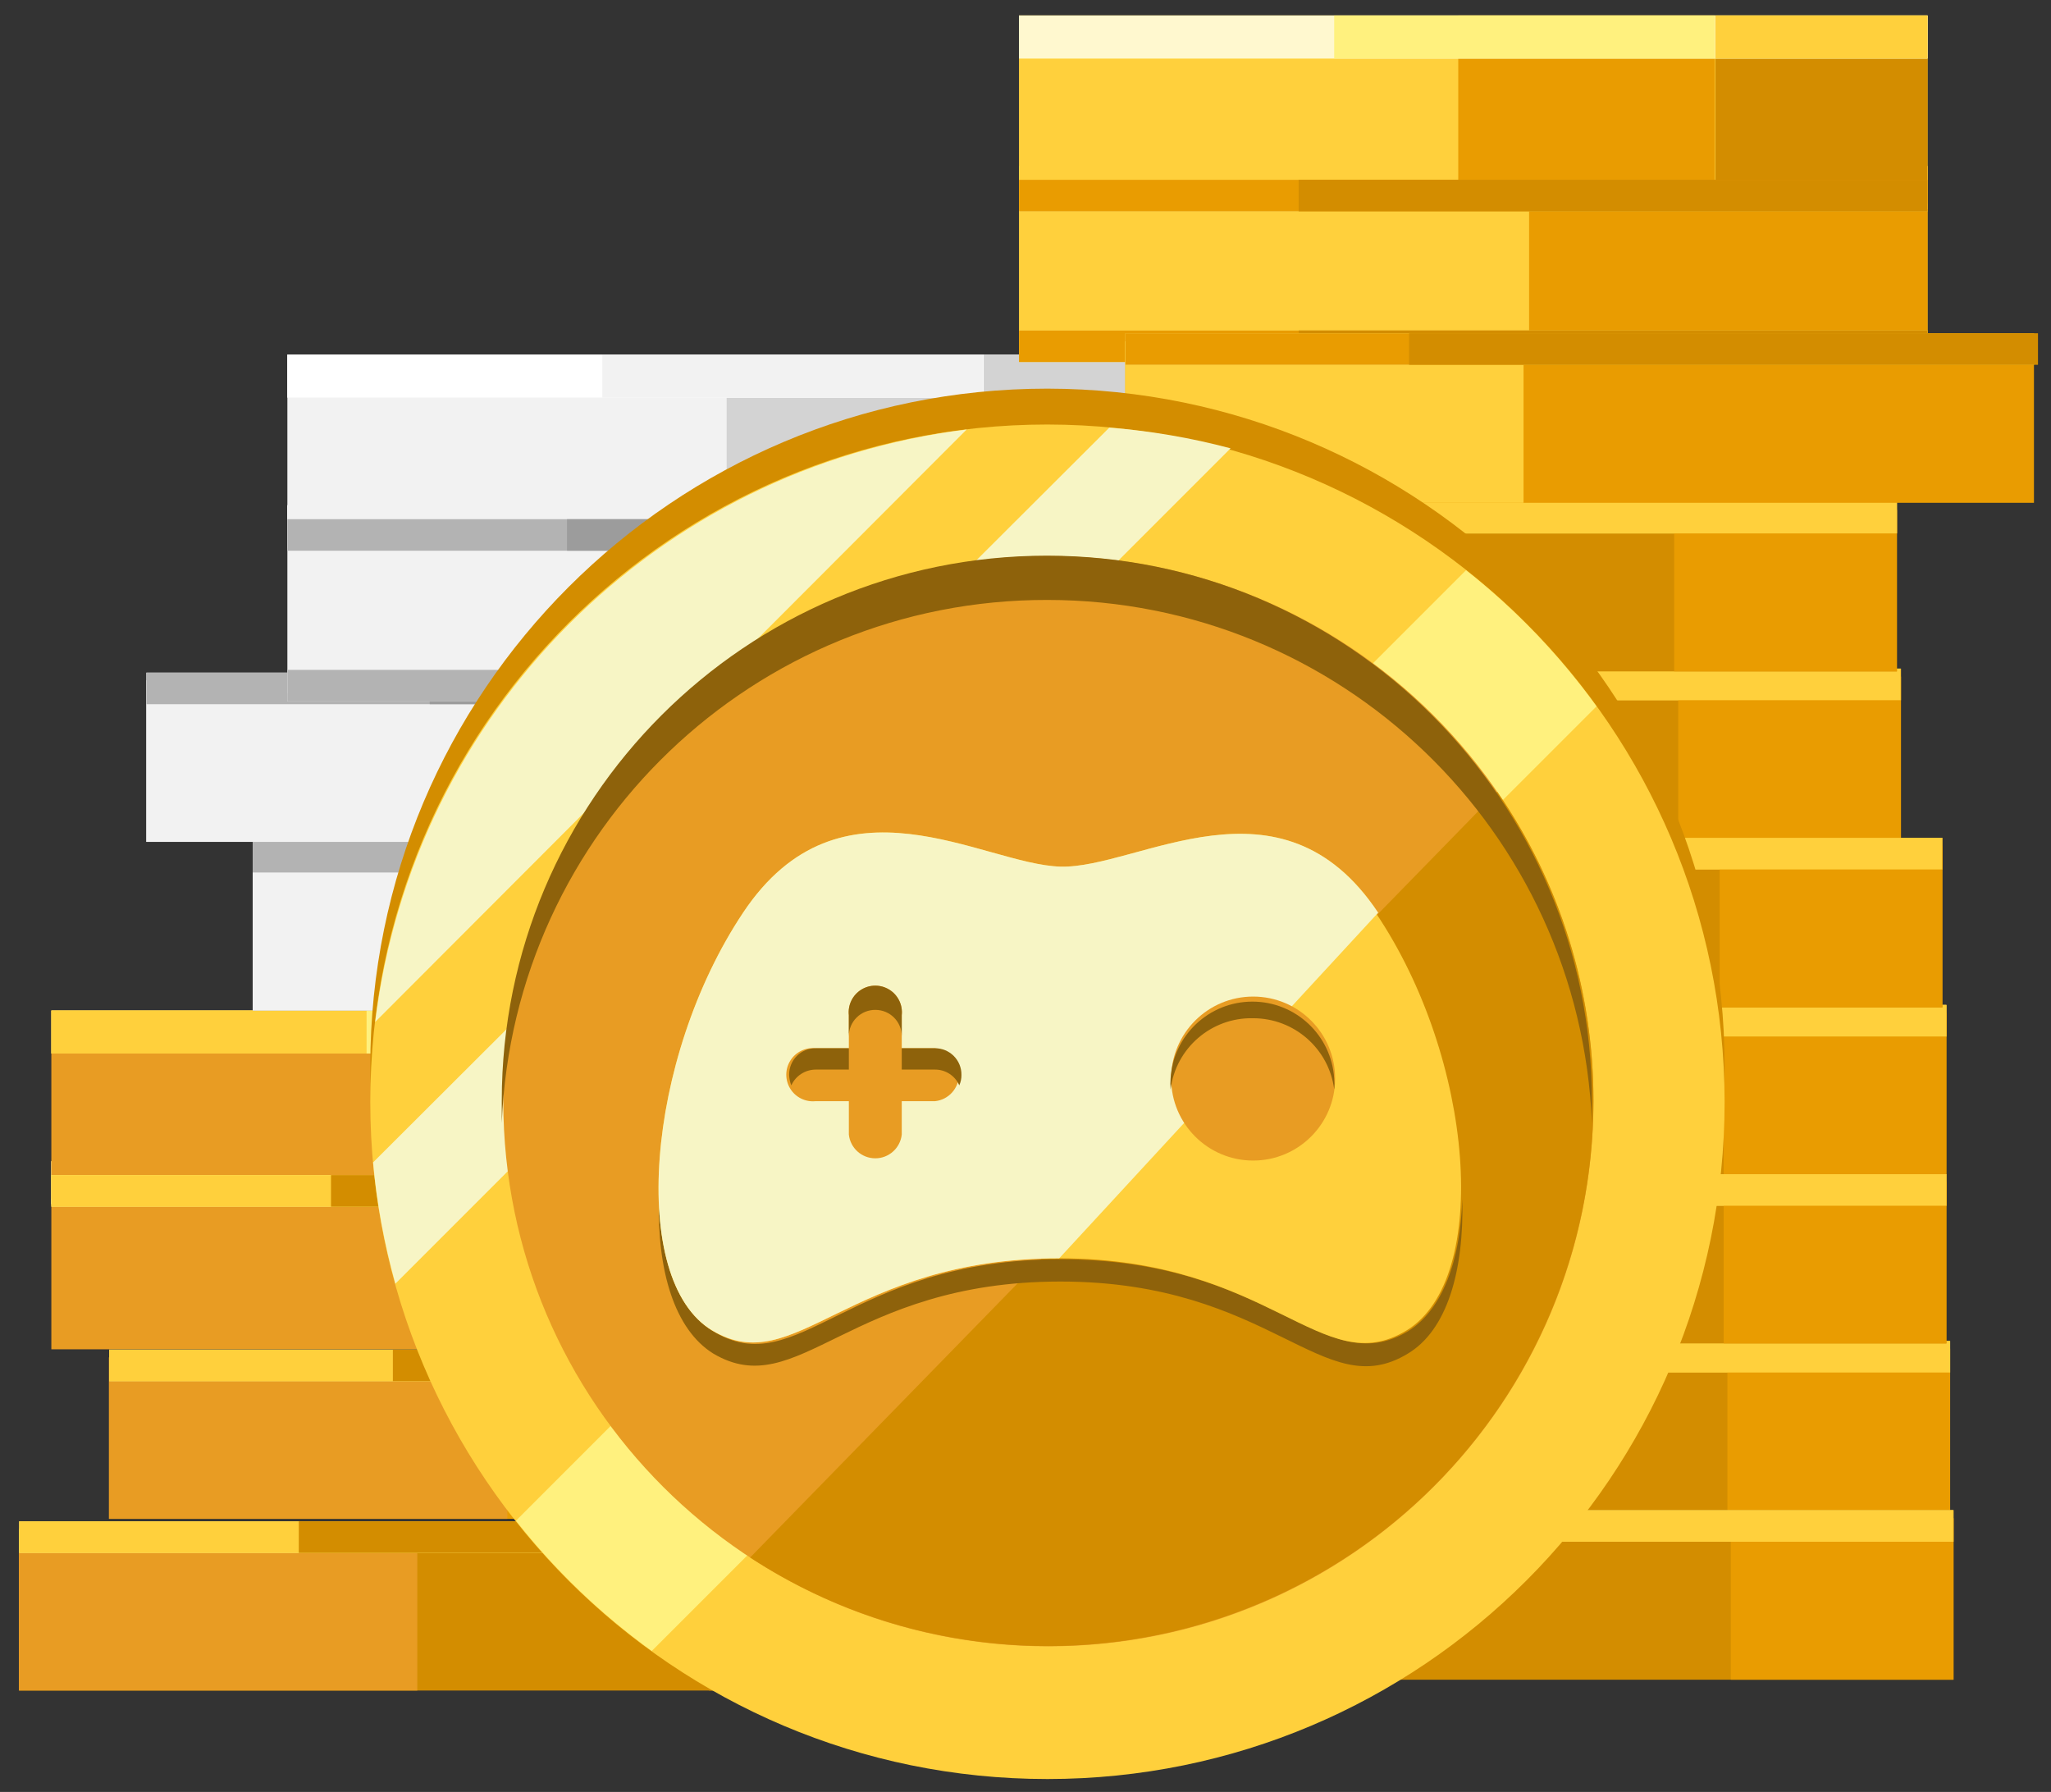 <svg width="87" height="76" viewBox="0 0 87 76" fill="none" xmlns="http://www.w3.org/2000/svg">
<rect x="0" y="0" width="87" height="76" fill="#333333" stroke="none"/>
<rect x="80.635" y="35.55" width="38.71" height="6.85" transform="rotate(180 80.635 35.55)" fill="#D38D00"/>
<rect x="58.826" y="35.55" width="16.901" height="6.85" transform="rotate(180 58.826 35.55)" fill="#FFD03C"/>
<rect x="80.635" y="29.697" width="38.71" height="1.338" transform="rotate(180 80.635 29.697)" fill="#FFF17E"/>
<rect x="80.635" y="29.697" width="38.71" height="1.338" transform="rotate(180 80.635 29.697)" fill="#E99C01"/>
<rect x="80.635" y="35.55" width="9.448" height="6.85" transform="rotate(180 80.635 35.55)" fill="#E99C01"/>
<rect x="80.622" y="29.697" width="21.599" height="1.338" transform="rotate(180 80.622 29.697)" fill="#FFD03C"/>
<rect x="80.464" y="28.476" width="38.71" height="6.85" transform="rotate(180 80.464 28.476)" fill="#D38D00"/>
<rect x="58.642" y="28.476" width="16.901" height="6.85" transform="rotate(180 58.642 28.476)" fill="#FFD03C"/>
<rect x="80.464" y="22.624" width="38.71" height="1.338" transform="rotate(180 80.464 22.624)" fill="#FFF17E"/>
<rect x="80.464" y="22.624" width="38.71" height="1.338" transform="rotate(180 80.464 22.624)" fill="#E99C01"/>
<rect x="80.464" y="28.476" width="9.448" height="6.85" transform="rotate(180 80.464 28.476)" fill="#E99C01"/>
<rect x="80.464" y="22.624" width="21.599" height="1.338" transform="rotate(180 80.464 22.624)" fill="#FFD03C"/>
<rect x="82.564" y="49.813" width="38.71" height="6.85" transform="rotate(180 82.564 49.813)" fill="#D38D00"/>
<rect x="60.742" y="49.813" width="16.901" height="6.85" transform="rotate(180 60.742 49.813)" fill="#FFD03C"/>
<rect x="82.564" y="43.96" width="38.71" height="1.338" transform="rotate(180 82.564 43.96)" fill="#FFF17E"/>
<rect x="82.564" y="43.96" width="38.71" height="1.338" transform="rotate(180 82.564 43.96)" fill="#E99C01"/>
<rect x="82.564" y="49.813" width="9.448" height="6.85" transform="rotate(180 82.564 49.813)" fill="#E99C01"/>
<rect x="82.564" y="43.96" width="21.599" height="1.338" transform="rotate(180 82.564 43.96)" fill="#FFD03C"/>
<rect x="82.393" y="42.727" width="38.71" height="6.85" transform="rotate(180 82.393 42.727)" fill="#D38D00"/>
<rect x="60.584" y="42.727" width="16.901" height="6.85" transform="rotate(180 60.584 42.727)" fill="#FFD03C"/>
<rect x="82.393" y="36.875" width="38.71" height="1.338" transform="rotate(180 82.393 36.875)" fill="#FFF17E"/>
<rect x="82.393" y="36.875" width="38.71" height="1.338" transform="rotate(180 82.393 36.875)" fill="#E99C01"/>
<rect x="82.393" y="42.727" width="9.448" height="6.85" transform="rotate(180 82.393 42.727)" fill="#E99C01"/>
<rect x="82.38" y="36.875" width="21.599" height="1.338" transform="rotate(180 82.38 36.875)" fill="#FFD03C"/>
<rect x="82.721" y="64.051" width="38.71" height="6.85" transform="rotate(180 82.721 64.051)" fill="#D38D00"/>
<rect x="60.912" y="64.051" width="16.901" height="6.85" transform="rotate(180 60.912 64.051)" fill="#FFD03C"/>
<rect x="82.721" y="58.211" width="38.71" height="1.338" transform="rotate(180 82.721 58.211)" fill="#FFF17E"/>
<rect x="82.721" y="58.211" width="38.71" height="1.338" transform="rotate(180 82.721 58.211)" fill="#E99C01"/>
<rect x="82.721" y="64.051" width="9.448" height="6.85" transform="rotate(180 82.721 64.051)" fill="#E99C01"/>
<rect x="82.721" y="58.211" width="21.599" height="1.338" transform="rotate(180 82.721 58.211)" fill="#FFD03C"/>
<rect x="82.564" y="56.978" width="38.71" height="6.85" transform="rotate(180 82.564 56.978)" fill="#D38D00"/>
<rect x="60.742" y="56.978" width="16.901" height="6.85" transform="rotate(180 60.742 56.978)" fill="#FFD03C"/>
<rect x="82.564" y="51.138" width="38.71" height="1.338" transform="rotate(180 82.564 51.138)" fill="#FFF17E"/>
<rect x="82.564" y="51.138" width="38.71" height="1.338" transform="rotate(180 82.564 51.138)" fill="#E99C01"/>
<rect x="82.564" y="56.978" width="9.448" height="6.85" transform="rotate(180 82.564 56.978)" fill="#E99C01"/>
<rect x="82.564" y="51.138" width="21.599" height="1.338" transform="rotate(180 82.564 51.138)" fill="#FFD03C"/>
<rect x="82.865" y="71.241" width="38.71" height="6.85" transform="rotate(180 82.865 71.241)" fill="#D38D00"/>
<rect x="82.865" y="65.389" width="38.71" height="1.338" transform="rotate(180 82.865 65.389)" fill="#FFF17E"/>
<rect x="82.865" y="65.389" width="38.71" height="1.338" transform="rotate(180 82.865 65.389)" fill="#E99C01"/>
<rect x="82.865" y="71.241" width="9.448" height="6.85" transform="rotate(180 82.865 71.241)" fill="#E99C01"/>
<rect x="82.852" y="65.389" width="21.599" height="1.338" transform="rotate(180 82.852 65.389)" fill="#FFD03C"/>
<rect x="2.178" y="49.249" width="38.539" height="7.978" fill="#E89C23"/>
<rect x="23.829" y="49.249" width="16.901" height="7.978" fill="#E99C01"/>
<rect x="2.178" y="49.249" width="38.539" height="1.824" fill="#FFF17E"/>
<rect x="2.178" y="49.249" width="38.539" height="1.824" fill="#FFF8CF"/>
<rect x="31.728" y="49.249" width="9.002" height="1.824" fill="#FFD03C"/>
<rect x="15.549" y="49.249" width="16.153" height="1.824" fill="#FFF17E"/>
<rect x="2.178" y="42.858" width="38.539" height="7.978" fill="#E89C23"/>
<rect x="31.728" y="42.858" width="9.002" height="7.978" fill="#D38D00"/>
<rect x="20.811" y="42.858" width="10.878" height="7.978" fill="#E99C01"/>
<rect x="2.178" y="42.858" width="38.539" height="1.824" fill="#FFF17E"/>
<rect x="2.178" y="42.858" width="38.539" height="1.824" fill="#FFD03C"/>
<rect x="31.728" y="42.858" width="9.002" height="1.824" fill="#FFD03C"/>
<rect x="15.549" y="42.858" width="16.153" height="1.824" fill="#FFF17E"/>
<rect x="2.178" y="49.839" width="38.539" height="1.338" fill="#FFF17E"/>
<rect x="2.178" y="49.839" width="38.539" height="1.338" fill="#FFD03C"/>
<rect x="14.041" y="49.839" width="26.677" height="1.338" fill="#D38D00"/>
<rect x="39.523" y="71.7" width="38.71" height="6.85" transform="rotate(180 39.523 71.7)" fill="#D38D00"/>
<rect x="17.701" y="71.7" width="16.901" height="6.85" transform="rotate(180 17.701 71.7)" fill="#E89C23"/>
<rect x="39.523" y="65.861" width="38.71" height="1.338" transform="rotate(180 39.523 65.861)" fill="#FFF17E"/>
<rect x="39.523" y="65.861" width="38.71" height="1.338" transform="rotate(180 39.523 65.861)" fill="#FFD03C"/>
<rect x="39.523" y="65.861" width="26.848" height="1.338" transform="rotate(180 39.523 65.861)" fill="#D38D00"/>
<rect x="39.523" y="71.7" width="9.448" height="6.85" transform="rotate(180 39.523 71.7)" fill="#D38D00"/>
<rect x="43.171" y="64.418" width="38.539" height="6.85" transform="rotate(180 43.171 64.418)" fill="#E99C01"/>
<rect x="21.52" y="64.418" width="16.901" height="6.85" transform="rotate(180 21.52 64.418)" fill="#E89C23"/>
<rect x="43.171" y="58.579" width="38.539" height="1.338" transform="rotate(180 43.171 58.579)" fill="#FFF17E"/>
<rect x="43.171" y="58.579" width="38.539" height="1.338" transform="rotate(180 43.171 58.579)" fill="#FFD03C"/>
<rect x="43.342" y="58.579" width="26.677" height="1.338" transform="rotate(180 43.342 58.579)" fill="#D38D00"/>
<rect x="49.43" y="42.858" width="38.71" height="6.85" transform="rotate(180 49.43 42.858)" fill="#D3D3D3"/>
<rect x="27.621" y="42.858" width="16.901" height="6.85" transform="rotate(180 27.621 42.858)" fill="#F2F2F2"/>
<rect x="49.43" y="37.005" width="38.71" height="1.338" transform="rotate(180 49.43 37.005)" fill="#F2F2F2"/>
<rect x="49.43" y="37.005" width="38.71" height="1.338" transform="rotate(180 49.43 37.005)" fill="#B3B3B3"/>
<rect x="49.417" y="37.005" width="26.848" height="1.338" transform="rotate(180 49.417 37.005)" fill="#9C9C9C"/>
<rect x="49.43" y="42.858" width="9.448" height="6.85" transform="rotate(180 49.43 42.858)" fill="#9C9C9C"/>
<rect x="44.746" y="35.706" width="38.539" height="6.85" transform="rotate(180 44.746 35.706)" fill="#D3D3D3"/>
<rect x="23.107" y="35.706" width="16.901" height="6.85" transform="rotate(180 23.107 35.706)" fill="#F2F2F2"/>
<rect x="44.746" y="29.867" width="38.539" height="1.338" transform="rotate(180 44.746 29.867)" fill="#F2F2F2"/>
<rect x="44.746" y="29.867" width="38.539" height="1.338" transform="rotate(180 44.746 29.867)" fill="#B3B3B3"/>
<rect x="44.903" y="29.867" width="26.677" height="1.338" transform="rotate(180 44.903 29.867)" fill="#9C9C9C"/>
<rect x="12.19" y="21.43" width="38.539" height="7.978" fill="#F2F2F2"/>
<rect x="33.828" y="21.43" width="16.901" height="7.978" fill="#D3D3D3"/>
<rect x="12.19" y="21.43" width="38.539" height="1.824" fill="#F2F2F2"/>
<rect x="12.19" y="21.43" width="38.539" height="1.824" fill="white"/>
<rect x="41.728" y="21.43" width="9.002" height="1.824" fill="#D3D3D3"/>
<rect x="25.548" y="21.43" width="16.153" height="1.824" fill="#F2F2F2"/>
<rect x="12.19" y="28.411" width="38.539" height="1.338" fill="#F2F2F2"/>
<rect x="12.19" y="28.411" width="38.539" height="1.338" fill="#B3B3B3"/>
<rect x="24.052" y="28.411" width="26.677" height="1.338" fill="#9C9C9C"/>
<rect x="12.19" y="15.039" width="38.539" height="7.978" fill="#F2F2F2"/>
<rect x="41.728" y="15.039" width="9.002" height="7.978" fill="#B3B3B3"/>
<rect x="30.823" y="15.039" width="10.878" height="7.978" fill="#D3D3D3"/>
<rect x="12.19" y="15.039" width="38.539" height="1.824" fill="#F2F2F2"/>
<rect x="12.19" y="15.039" width="38.539" height="1.824" fill="white"/>
<rect x="41.728" y="15.039" width="9.002" height="1.824" fill="#D3D3D3"/>
<rect x="25.548" y="15.039" width="16.153" height="1.824" fill="#F2F2F2"/>
<rect x="12.19" y="22.02" width="38.539" height="1.338" fill="#F2F2F2"/>
<rect x="12.19" y="22.02" width="38.539" height="1.338" fill="#B3B3B3"/>
<rect x="24.052" y="22.02" width="26.677" height="1.338" fill="#9C9C9C"/>
<rect x="43.224" y="7.048" width="38.539" height="7.978" fill="#FFD03C"/>
<rect x="64.862" y="7.048" width="16.901" height="7.978" fill="#E99C01"/>
<rect x="43.224" y="7.048" width="38.539" height="1.824" fill="#FFF17E"/>
<rect x="43.224" y="7.048" width="38.539" height="1.824" fill="#FFF8CF"/>
<rect x="72.761" y="7.048" width="9.002" height="1.824" fill="#FFD03C"/>
<rect x="56.594" y="7.048" width="16.153" height="1.824" fill="#FFF17E"/>
<rect x="43.224" y="14.016" width="38.539" height="1.338" fill="#FFF17E"/>
<rect x="43.224" y="14.016" width="38.539" height="1.338" fill="#E99C01"/>
<rect x="55.086" y="14.016" width="26.677" height="1.338" fill="#D38D00"/>
<rect x="86.277" y="21.325" width="38.539" height="6.85" transform="rotate(180 86.277 21.325)" fill="#E99C01"/>
<rect x="64.626" y="21.325" width="16.901" height="6.85" transform="rotate(180 64.626 21.325)" fill="#FFD03C"/>
<rect x="86.277" y="15.472" width="38.539" height="1.338" transform="rotate(180 86.277 15.472)" fill="#FFF17E"/>
<rect x="86.277" y="15.472" width="38.539" height="1.338" transform="rotate(180 86.277 15.472)" fill="#E99C01"/>
<rect x="86.448" y="15.472" width="26.677" height="1.338" transform="rotate(180 86.448 15.472)" fill="#D38D00"/>
<rect x="43.224" y="0.657" width="38.539" height="7.978" fill="#FFD03C"/>
<rect x="72.761" y="0.657" width="9.002" height="7.978" fill="#D38D00"/>
<rect x="61.857" y="0.657" width="10.878" height="7.978" fill="#E99C01"/>
<rect x="43.224" y="0.657" width="38.539" height="1.824" fill="#FFF17E"/>
<rect x="43.224" y="0.657" width="38.539" height="1.824" fill="#FFF8CF"/>
<rect x="72.761" y="0.657" width="9.002" height="1.824" fill="#FFD03C"/>
<rect x="56.594" y="0.657" width="16.153" height="1.824" fill="#FFF17E"/>
<rect x="43.224" y="7.625" width="38.539" height="1.338" fill="#FFF17E"/>
<rect x="43.224" y="7.625" width="38.539" height="1.338" fill="#E99C01"/>
<rect x="55.086" y="7.625" width="26.677" height="1.338" fill="#D38D00"/>
<path d="M44.431 16.483C28.567 16.483 15.707 29.343 15.707 45.207C15.707 61.071 28.567 73.931 44.431 73.931C60.295 73.931 73.155 61.071 73.155 45.207C73.134 29.352 60.286 16.504 44.431 16.483Z" fill="#D38D00"/>
<path d="M44.431 18.005C28.567 18.005 15.707 30.865 15.707 46.729C15.707 62.593 28.567 75.453 44.431 75.453C60.295 75.453 73.155 62.593 73.155 46.729C73.134 30.874 60.286 18.026 44.431 18.005Z" fill="#FFD03C"/>
<path d="M62.185 24.185L21.887 64.496C23.541 66.597 25.48 68.456 27.647 70.021L67.722 29.959C66.153 27.787 64.29 25.844 62.185 24.185Z" fill="#FFF17E"/>
<path d="M16.77 54.445L52.199 19.015C50.514 18.567 48.793 18.273 47.055 18.136L15.825 49.301C15.983 51.041 16.3 52.762 16.77 54.445Z" fill="#F7F5C5"/>
<path d="M41.006 18.215C27.871 19.849 17.53 30.206 15.916 43.343L41.006 18.215Z" fill="#F7F5C5"/>
<path d="M67.591 46.69C67.599 59.456 57.258 69.812 44.492 69.824C31.726 69.836 21.366 59.499 21.349 46.733C21.332 33.967 31.665 23.603 44.431 23.582C50.568 23.571 56.457 26.001 60.801 30.335C65.145 34.669 67.588 40.553 67.591 46.69Z" fill="#E89C23"/>
<path d="M67.591 46.69C67.588 55.177 62.936 62.982 55.472 67.023C48.008 71.065 38.93 70.694 31.82 66.058L63.51 33.581C66.176 37.437 67.6 42.015 67.591 46.703" fill="#D38D00"/>
<path fill-rule="evenodd" clip-rule="evenodd" d="M59.718 56.466C56.123 58.591 53.971 53.408 44.982 53.408C35.994 53.408 33.855 58.657 30.259 56.466C28.776 55.586 28.029 53.474 27.95 50.849C27.871 53.88 28.606 56.387 30.259 57.41C33.855 59.536 36.007 54.353 44.982 54.353C53.958 54.353 56.123 59.602 59.718 57.41C61.372 56.426 62.107 53.92 62.028 50.849C61.949 53.434 61.201 55.547 59.718 56.466Z" fill="#8E620B"/>
<path fill-rule="evenodd" clip-rule="evenodd" d="M58.459 38.711C54.325 32.505 48.276 36.848 44.982 36.756C41.688 36.664 35.652 32.505 31.519 38.711C27.385 44.918 26.664 54.3 30.207 56.426C33.75 58.552 35.954 53.369 44.93 53.369C53.905 53.369 56.07 58.618 59.666 56.426C63.261 54.235 62.539 44.905 58.353 38.711" fill="#FFD03C"/>
<path fill-rule="evenodd" clip-rule="evenodd" d="M58.459 38.711C54.325 32.505 48.276 36.848 44.982 36.756C41.688 36.664 35.652 32.505 31.519 38.711C27.385 44.918 26.664 54.3 30.207 56.426C33.75 58.552 35.954 53.369 44.93 53.369L58.459 38.711Z" fill="#F7F5C5"/>
<path d="M44.431 25.445C56.835 25.449 67.026 35.24 67.526 47.634C67.526 47.319 67.526 47.004 67.526 46.689C67.526 33.92 57.174 23.568 44.405 23.568C31.635 23.568 21.284 33.92 21.284 46.689C21.284 47.004 21.284 47.319 21.284 47.634C21.784 35.22 32.007 25.421 44.431 25.445Z" fill="#8E620B"/>
<path fill-rule="evenodd" clip-rule="evenodd" d="M39.668 46.703H38.251V48.12C38.188 48.693 37.705 49.127 37.129 49.127C36.552 49.127 36.069 48.693 36.007 48.12V46.703H34.602C34.173 46.749 33.754 46.546 33.525 46.18C33.295 45.813 33.295 45.348 33.525 44.982C33.754 44.615 34.173 44.412 34.602 44.459H36.007V43.055C35.96 42.625 36.163 42.206 36.529 41.977C36.896 41.747 37.361 41.747 37.728 41.977C38.094 42.206 38.297 42.625 38.251 43.055V44.459H39.668C40.24 44.521 40.675 45.005 40.675 45.581C40.675 46.157 40.24 46.641 39.668 46.703Z" fill="#E89C23"/>
<path fill-rule="evenodd" clip-rule="evenodd" d="M53.157 49.222C51.236 49.222 49.679 47.665 49.679 45.745C49.679 43.824 51.236 42.267 53.157 42.267C55.077 42.267 56.634 43.824 56.634 45.745C56.634 47.665 55.077 49.222 53.157 49.222Z" fill="#E89C23"/>
<path fill-rule="evenodd" clip-rule="evenodd" d="M38.251 45.364H39.668C40.112 45.364 40.514 45.627 40.691 46.033C40.754 45.893 40.786 45.741 40.783 45.587C40.787 45.289 40.671 45.002 40.461 44.79C40.252 44.578 39.966 44.459 39.668 44.459H38.251V45.364Z" fill="#8E620B"/>
<path fill-rule="evenodd" clip-rule="evenodd" d="M34.603 45.364H36.007V44.459H34.603C34.302 44.455 34.013 44.573 33.801 44.785C33.588 44.998 33.471 45.287 33.474 45.587C33.479 45.74 33.51 45.891 33.566 46.033C33.751 45.627 34.156 45.365 34.603 45.364Z" fill="#8E620B"/>
<path fill-rule="evenodd" clip-rule="evenodd" d="M37.135 42.832C37.751 42.832 38.25 43.331 38.25 43.947V43.055C38.297 42.625 38.094 42.206 37.727 41.977C37.361 41.747 36.896 41.747 36.529 41.977C36.163 42.206 35.96 42.625 36.006 43.055V43.947C36.006 43.649 36.126 43.363 36.338 43.154C36.55 42.944 36.837 42.828 37.135 42.832Z" fill="#8E620B"/>
<path fill-rule="evenodd" clip-rule="evenodd" d="M53.157 43.186C54.899 43.185 56.371 44.477 56.595 46.204C56.608 46.051 56.608 45.898 56.595 45.745C56.482 43.911 54.962 42.481 53.124 42.481C51.287 42.481 49.766 43.911 49.654 45.745C49.641 45.898 49.641 46.051 49.654 46.204C49.875 44.449 51.388 43.145 53.157 43.186Z" fill="#8E620B"/>
</svg>
